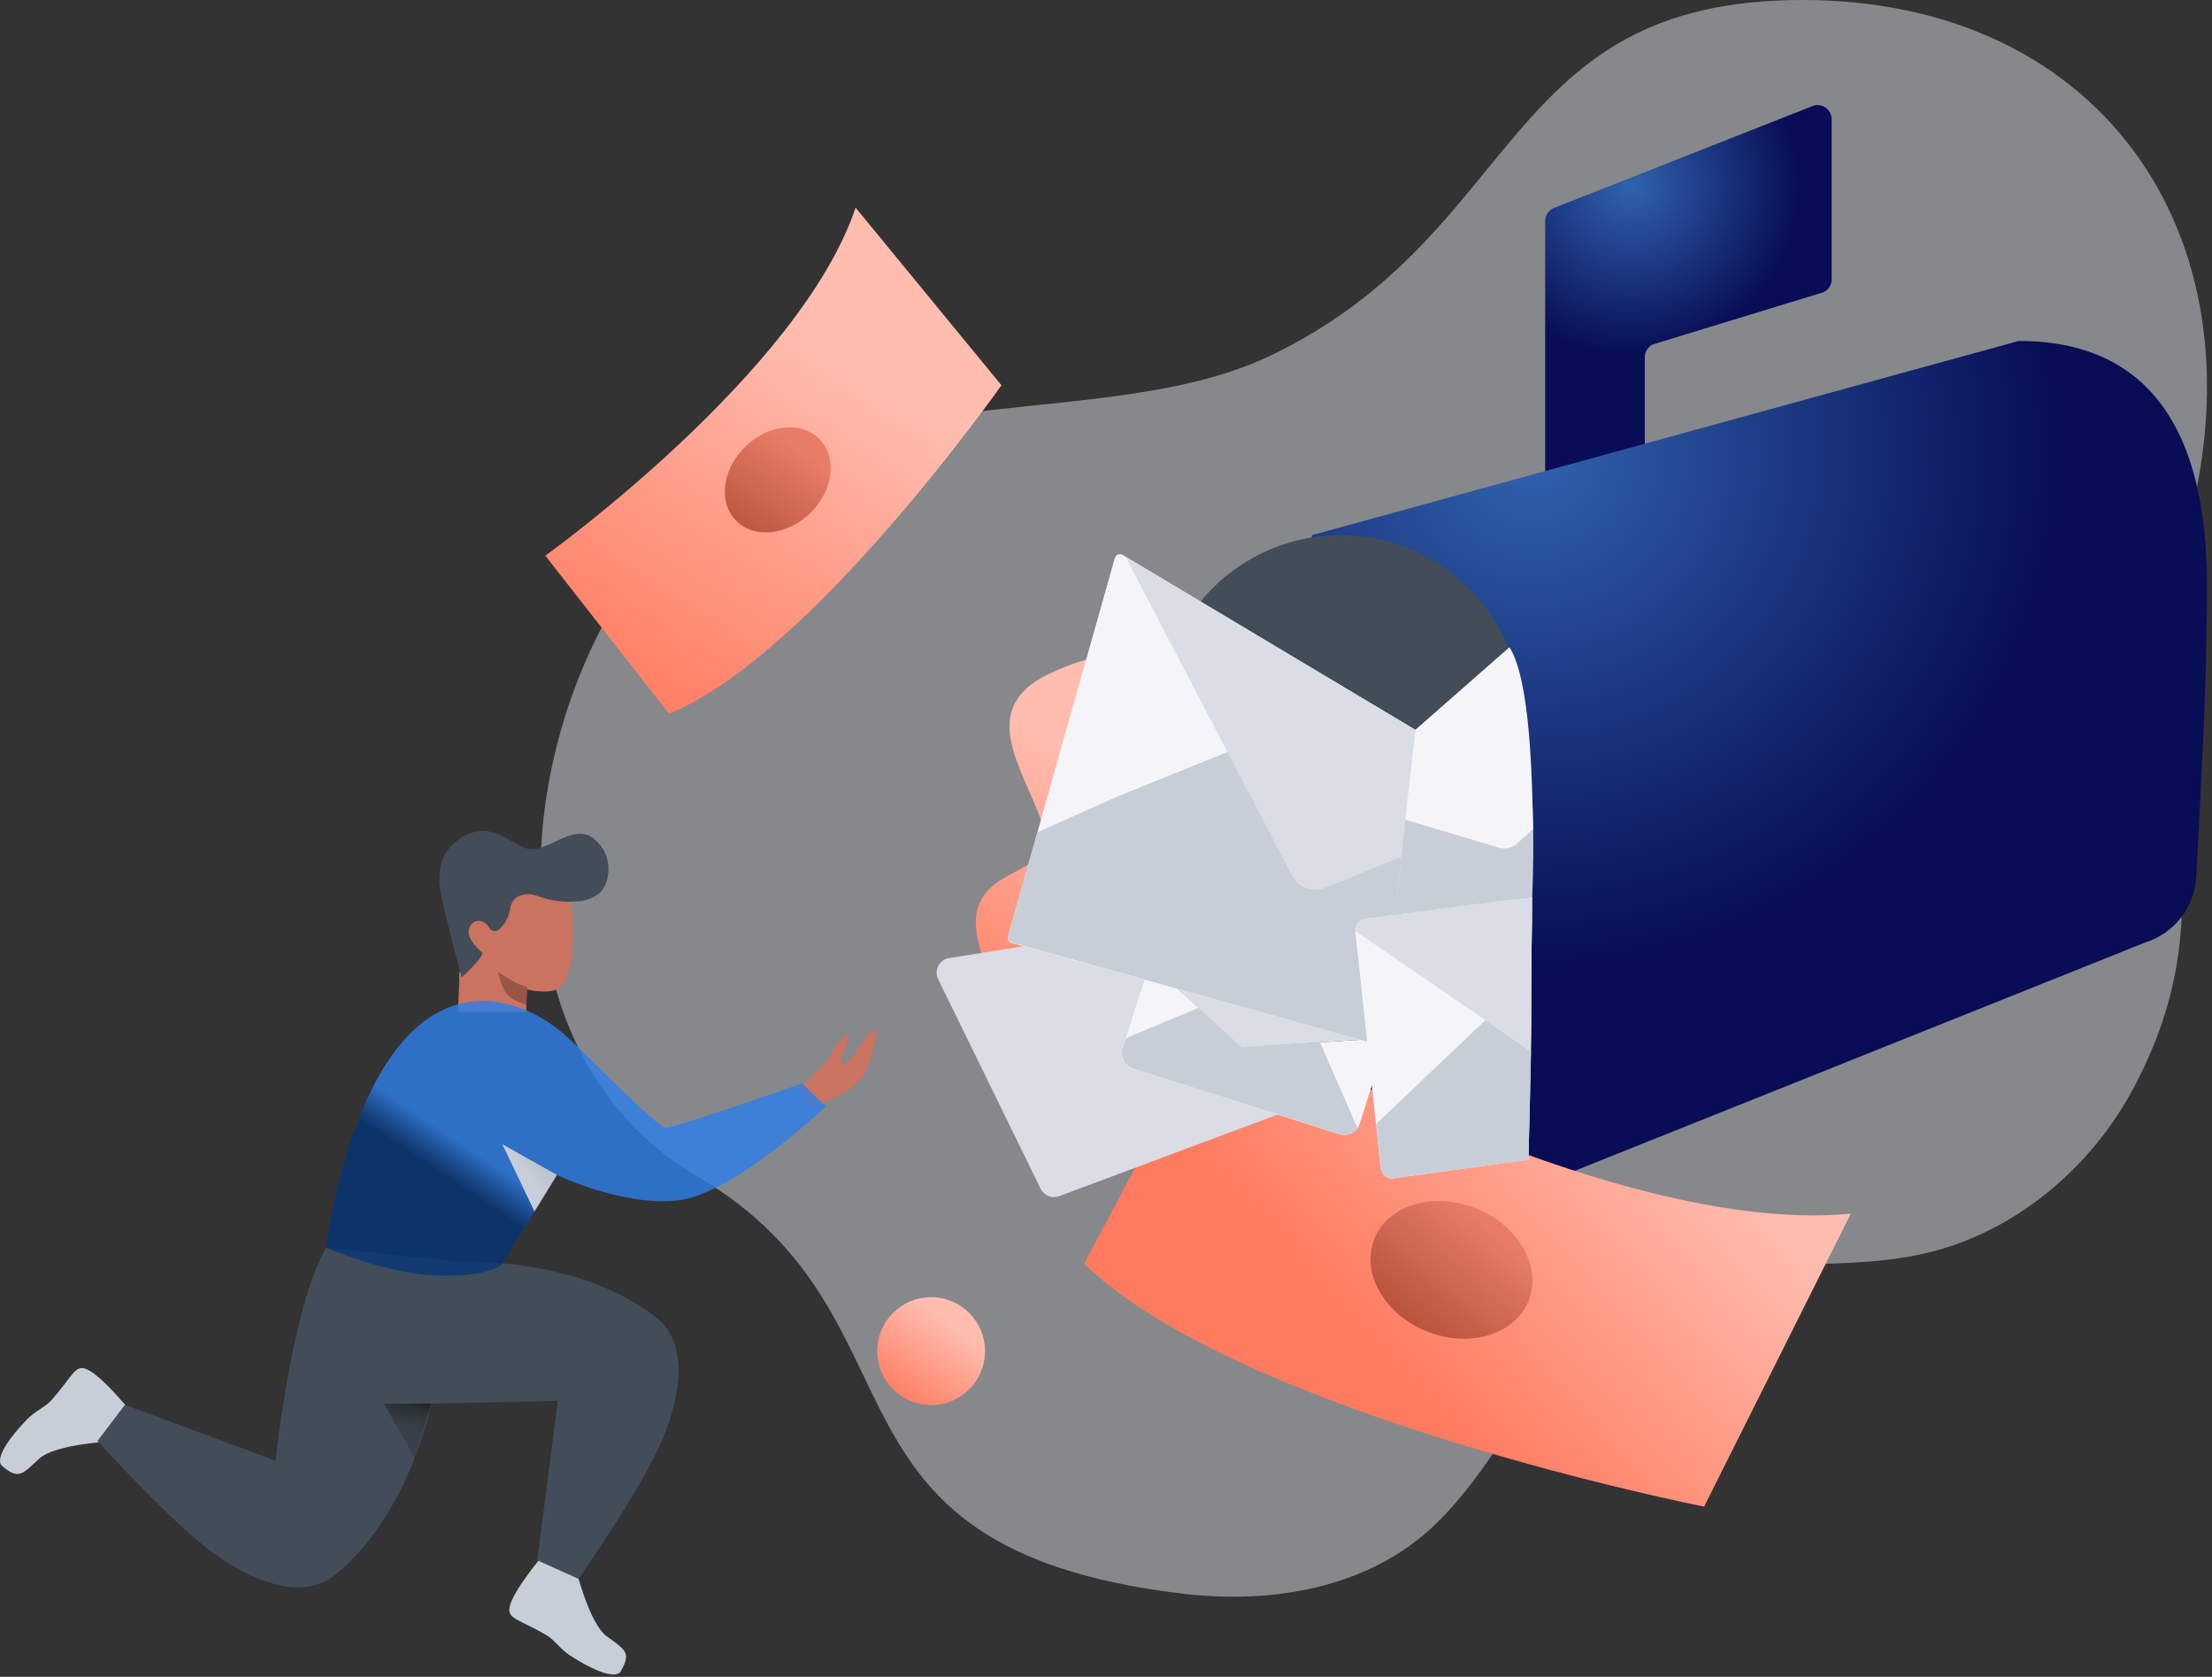 <svg xmlns:xlink="http://www.w3.org/1999/xlink" xmlns="http://www.w3.org/2000/svg" version="1.1" viewBox="0 0 442 335" height="335px" width="442px">
    
    <rect x="0" y="0" width="442" height="335" fill="#333333" stroke="none"/>
    
    <title>b288b96bf3170fad97875dabbd94e671 (1)</title>
    <desc>Created with Sketch.</desc>
    <defs>
        <linearGradient id="linearGradient-1" y2="41.293%" x2="73.848%" y1="115.522%" x1="45.456%">
            <stop offset="0%" stop-color="#FF7A5E"></stop>
            <stop offset="100%" stop-color="#FFBDB0"></stop>
        </linearGradient>
        <radialGradient id="radialGradient-2" gradientTransform="translate(0.299,0.134),scale(1,0.476),rotate(29.69),translate(-0.299,-0.134)" r="58.755%" fy="13.363%" fx="29.914%" cy="13.363%" cx="29.914%">
            <stop offset="0%" stop-color="#3162AE"></stop>
            <stop offset="100%" stop-color="#080D56"></stop>
        </radialGradient>
        <radialGradient id="radialGradient-3" gradientTransform="translate(0.299,0.134),scale(0.879,1),rotate(13.425),translate(-0.299,-0.134)" r="59.695%" fy="13.363%" fx="29.914%" cy="13.363%" cx="29.914%">
            <stop offset="0%" stop-color="#3162AE"></stop>
            <stop offset="100%" stop-color="#080D56"></stop>
        </radialGradient>
        <linearGradient id="linearGradient-4" y2="46.364%" x2="93.503%" y1="77.36%" x1="41.71%">
            <stop offset="0%" stop-color="#FF7A5E"></stop>
            <stop offset="100%" stop-color="#FFBDB0"></stop>
        </linearGradient>
        <linearGradient id="linearGradient-5" y2="43.706%" x2="93.503%" y1="97.363%" x1="41.71%">
            <stop offset="0%" stop-color="#B9543F"></stop>
            <stop offset="100%" stop-color="#E87C67"></stop>
        </linearGradient>
        <linearGradient id="linearGradient-6" y2="41.293%" x2="85.352%" y1="115.522%" x1="43.264%">
            <stop offset="0%" stop-color="#FF7A5E"></stop>
            <stop offset="100%" stop-color="#FFBDB0"></stop>
        </linearGradient>
        <linearGradient id="linearGradient-7" y2="41.423%" x2="93.503%" y1="114.542%" x1="41.71%">
            <stop offset="0%" stop-color="#B9543F"></stop>
            <stop offset="100%" stop-color="#E87C67"></stop>
        </linearGradient>
        <linearGradient id="linearGradient-8" y2="41.293%" x2="93.503%" y1="115.522%" x1="41.71%">
            <stop offset="0%" stop-color="#FF7A5E"></stop>
            <stop offset="100%" stop-color="#FFBDB0"></stop>
        </linearGradient>
        <linearGradient id="linearGradient-9" y2="-68.192%" x2="63.237%" y1="184.119%" x1="14.249%">
            <stop offset="17%" stop-opacity="0.27" stop-color="#26292C"></stop>
            <stop offset="56%" stop-opacity="0.36" stop-color="#25272A"></stop>
            <stop offset="70%" stop-opacity="0.66" stop-color="#202223"></stop>
            <stop offset="78%" stop-color="#1B1B1B"></stop>
        </linearGradient>
        <linearGradient id="linearGradient-10" y2="58.208%" x2="19.546%" y1="51.646%" x1="27.421%">
            <stop offset="0%" stop-opacity="0.822" stop-color="#2E7DE7"></stop>
            <stop offset="100%" stop-opacity="0.737" stop-color="#00357E"></stop>
        </linearGradient>
        <linearGradient id="linearGradient-11" y2="42.693%" x2="43.598%" y1="-138.147%" x1="221.231%">
            <stop offset="27%" stop-color="#8E9BAA"></stop>
            <stop offset="46%" stop-color="#97A3B1"></stop>
            <stop offset="75%" stop-color="#AEB8C4"></stop>
            <stop offset="100%" stop-color="#C7CED7"></stop>
        </linearGradient>
    </defs>
    <g fill-rule="evenodd" fill="none" stroke-width="1" stroke="none" id="Page-1">
        <g fill-rule="nonzero" transform="translate(-50, -34)" id="Artboard">
            <g transform="translate(50, 34)" id="b288b96bf3170fad97875dabbd94e671-(1)">
                <g fill="#DADDE5" transform="translate(108, 0)" opacity="0.5" id="Group">
                    <path id="Path" d="M128.239,318.383 C146.149,320.534 165.282,317.301 178.402,304.919 C193.256,290.901 200.232,268.729 218.149,258.932 C235.67,249.341 257.534,254.931 276.97,250.332 C294.685,246.138 309.861,233.331 318.398,217.249 C340.409,175.772 316.028,150.516 328.462,107.707 C345.637,48.618 312.734,0 252.164,0 C191.593,0 196.705,46.634 145.858,71.046 C108.47,88.999 45.783,70.3 15.872,118.918 C-7.056,156.183 -7.795,212.035 31.33,235.021 C79.432,263.274 51.419,309.167 128.239,318.383 Z"></path>
                </g>
                <path fill="url(#linearGradient-1)" id="Path" d="M215.902,200.183 C215.902,200.183 201.161,207.767 195.848,189.647 C190.535,171.527 211.697,176.614 208.564,165.615 C205.43,154.616 194.231,141.891 209.735,134.561 C225.239,127.232 249.363,126.205 248.227,147.277 C247.092,168.349 234.34,199.011 215.902,200.183 Z"></path>
                <path fill="url(#radialGradient-2)" id="Path" d="M308.754,44.162 L308.754,138.367 C308.754,138.819 308.861,139.264 309.068,139.666 C309.275,140.067 309.575,140.414 309.943,140.676 C310.311,140.938 310.736,141.109 311.184,141.173 C311.631,141.237 312.087,141.194 312.514,141.046 L326.755,136.124 C327.321,135.93 327.81,135.561 328.153,135.072 C328.495,134.582 328.674,133.996 328.663,133.399 L328.663,71.365 C328.662,70.827 328.815,70.301 329.103,69.847 C329.391,69.394 329.802,69.031 330.289,68.803 L364.376,58.377 C364.861,58.148 365.272,57.785 365.56,57.332 C365.848,56.878 366.001,56.352 366.001,55.815 L366.001,23.835 C366.002,23.352 365.878,22.876 365.643,22.454 C365.407,22.032 365.068,21.676 364.656,21.422 C364.245,21.168 363.775,21.024 363.292,21.003 C362.809,20.982 362.328,21.084 361.896,21.301 L310.316,41.628 C309.846,41.864 309.451,42.226 309.175,42.673 C308.899,43.121 308.753,43.636 308.754,44.162 Z"></path>
                <path fill="url(#radialGradient-3)" id="Path" d="M302.214,238.893 L428.599,188.312 C431.442,187.431 433.949,185.702 435.782,183.356 C437.614,181.01 438.686,178.16 438.853,175.188 C439.607,161.246 440.86,136.841 440.86,127.958 C440.86,115.306 445.629,68.113 403.404,68.113 L262.187,106.905 L246.747,238.893 L302.214,238.893 Z"></path>
                <path fill="#434D59" id="Path" d="M304.103,143.09 L304.103,238.893 L231.715,238.893 L231.715,143.09 C231.715,136.208 233.677,129.468 237.372,123.662 C241.067,117.856 246.341,113.223 252.576,110.309 C258.81,107.394 265.747,106.318 272.571,107.206 C279.396,108.095 285.826,110.911 291.106,115.324 C291.924,116.015 292.723,116.741 293.486,117.504 C296.854,120.859 299.526,124.847 301.348,129.237 C303.17,133.628 304.107,138.336 304.103,143.09 Z"></path>
                <path fill="#5EF46B" id="Path" d="M304.103,184.407 L304.103,238.902 L272.314,238.902 C270.498,229.139 279.58,224.043 280.816,213.898 C282.405,201.182 274.694,206.314 267.283,191.191 C264.258,185.024 265.466,180.211 268.027,176.659 C271.778,171.41 273.286,170.302 284.757,170.302 C296.229,170.302 303.985,179.384 303.985,179.384 L304.103,184.407 Z"></path>
                <path fill="url(#linearGradient-4)" id="Path" d="M243.423,202 C243.423,202 320.452,247.158 369.825,242.472 L340.516,301 C340.516,301 247.873,282.699 216.62,252.49 L243.423,202 Z"></path>
                <path fill="url(#linearGradient-5)" id="Path" d="M274.576,247.622 C277.219,240.81 286.283,238.012 294.812,241.364 C303.34,244.715 308.118,252.962 305.475,259.774 C302.832,266.586 293.767,269.393 285.239,266.041 C276.71,262.69 271.933,254.443 274.576,247.622 Z"></path>
                <path fill="url(#linearGradient-6)" id="Path" d="M108.964,111.019 C108.964,111.019 159.89,74.498 170.962,41.483 L200.108,76.969 C200.108,76.969 161.988,131.155 133.678,142.59 L108.964,111.019 Z"></path>
                <path fill="url(#linearGradient-7)" id="Path" d="M147.11,104.044 C143.477,100.411 144.286,93.799 148.863,89.285 C153.441,84.771 160.09,84.062 163.713,87.695 C167.337,91.328 166.538,97.94 161.961,102.454 C157.383,106.969 150.725,107.686 147.11,104.044 Z"></path>
                <path fill="url(#linearGradient-8)" id="Path" d="M186.057,280.701 C192.006,280.701 196.829,275.878 196.829,269.929 C196.829,263.979 192.006,259.157 186.057,259.157 C180.108,259.157 175.285,263.979 175.285,269.929 C175.285,275.878 180.108,280.701 186.057,280.701 Z"></path>
                <path fill="#DADDE5" id="Path" d="M231.1,184.832 L189.656,191.404 C189.2,191.478 188.767,191.656 188.393,191.926 C188.018,192.197 187.712,192.551 187.498,192.96 C187.285,193.37 187.17,193.824 187.164,194.285 C187.157,194.747 187.258,195.204 187.46,195.62 L207.948,237.51 C208.27,238.167 208.825,238.682 209.505,238.953 C210.185,239.225 210.941,239.233 211.628,238.978 L261.571,220.317 L231.1,184.832 Z"></path>
                <path fill="#F5F5F9" id="Path" d="M263.735,208.247 L277.117,207.387 L271.693,224.506 C271.586,224.846 271.424,225.167 271.213,225.454 C270.818,225.991 270.265,226.39 269.631,226.596 C268.998,226.802 268.316,226.805 267.68,226.604 L226.343,213.509 C225.938,213.379 225.563,213.171 225.239,212.895 C224.915,212.619 224.649,212.281 224.457,211.902 C224.264,211.522 224.149,211.108 224.118,210.684 C224.087,210.259 224.141,209.833 224.276,209.43 L224.94,207.427 L229.747,192.581 L229.911,192.729 L239.418,201.37 L248.078,209.248 L263.735,208.247 Z"></path>
                <path fill="#DADDE5" id="Path" d="M277.756,205.384 L277.66,205.676 L277.117,207.387 L263.735,208.247 L248.098,209.264 L239.439,201.385 L229.932,192.744 L229.768,192.597 L229.853,192.31 L230.088,192.268 L237.265,190.95 L275.338,202.84 C275.532,202.902 275.72,202.983 275.897,203.083 L277.498,205.053 L277.756,205.384 Z"></path>
                <path fill="#C7CED7" id="Path" d="M306.161,179.257 L278.665,182.721 L280.806,163.779 L282.83,145.82 L301.999,138.116 C305.279,143.273 306.191,155.72 306.357,165.583 C306.471,173.191 306.161,179.257 306.161,179.257 Z"></path>
                <path fill="#F5F5F9" id="Path" d="M275.81,208.855 L202.182,188.4 C202.045,188.363 201.915,188.299 201.803,188.211 C201.69,188.124 201.596,188.015 201.525,187.89 C201.455,187.766 201.41,187.629 201.394,187.487 C201.377,187.345 201.389,187.202 201.429,187.064 L222.758,111.493 C222.806,111.32 222.898,111.161 223.024,111.032 C223.149,110.903 223.306,110.807 223.478,110.755 C223.65,110.702 223.833,110.693 224.01,110.729 C224.186,110.766 224.351,110.846 224.489,110.962 L224.878,111.201 L282.829,145.819 L280.007,171.182 L275.81,208.855 Z"></path>
                <path fill="#C7CED7" id="Path" d="M275.811,208.856 L202.203,188.313 C201.934,188.226 201.706,188.041 201.565,187.795 C201.424,187.549 201.379,187.26 201.439,186.983 L207.298,166.272 L223.152,159.185 L245.275,150.228 L261.24,159.595 L280.769,164.464 L275.811,208.856 Z"></path>
                <path fill="#DADDE5" id="Path" d="M280.007,171.183 L264.772,177.366 C263.57,177.857 262.228,177.882 261.008,177.436 C259.789,176.99 258.779,176.104 258.178,174.953 L224.879,111.201 L282.83,145.82 L280.007,171.183 Z"></path>
                <path fill="#F5F5F9" id="Path" d="M305.41,231.694 L278.421,235.4 C277.818,235.469 277.213,235.296 276.738,234.919 C276.264,234.542 275.958,233.992 275.889,233.389 L274.956,224.569 L270.813,186.046 C270.758,185.46 270.931,184.874 271.296,184.412 C271.661,183.95 272.19,183.647 272.773,183.565 L291.976,181.037 L306.156,179.246 L306.136,181.154 C306.148,181.455 306.134,181.783 306.136,182.14 L306.125,182.877 L306.123,183.378 L306.127,184.119 L306.046,189.019 L306.036,190.087 L306.039,190.624 L306.03,191.719 L306.021,192.813 C305.966,197.763 305.972,202.682 305.98,204.973 C305.984,205.74 305.948,207.617 305.9,210.026 C305.78,218.008 305.41,231.694 305.41,231.694 Z"></path>
                <path fill="#C7CED7" id="Path" d="M271.264,225.428 C270.869,225.964 270.316,226.363 269.682,226.569 C269.049,226.776 268.366,226.778 267.731,226.577 L226.394,213.482 C225.989,213.353 225.614,213.144 225.29,212.868 C224.966,212.592 224.7,212.254 224.508,211.875 C224.315,211.495 224.2,211.081 224.169,210.657 C224.138,210.233 224.191,209.806 224.326,209.403 L224.991,207.4 L239.459,201.348 L248.118,209.227 L263.755,208.211 L271.264,225.428 Z"></path>
                <path fill="#DADDE5" id="Path" d="M270.854,186.025 C270.799,185.439 270.971,184.854 271.336,184.392 C271.702,183.93 272.231,183.626 272.814,183.545 L291.976,181.037 L306.156,179.246 L306.136,181.154 L306.136,182.14 L306.125,182.877 L306.123,183.378 L306.127,184.119 L306.046,189.019 L306.036,190.087 L306.039,190.624 L306.03,191.719 L306.021,192.813 L305.9,210.026 L270.854,186.025 Z"></path>
                <path fill="#C7CED7" id="Path" d="M305.409,231.694 L278.42,235.4 C277.818,235.469 277.213,235.296 276.738,234.919 C276.263,234.542 275.958,233.992 275.888,233.389 L274.956,224.569 L296.815,203.811 L305.941,210.081 C305.779,218.008 305.409,231.694 305.409,231.694 Z"></path>
                <path fill="#F5F5F9" id="Path" d="M306.327,165.597 L303.243,168.442 C302.737,168.907 302.119,169.233 301.45,169.388 C300.78,169.543 300.082,169.522 299.423,169.327 L280.795,163.758 L282.819,145.799 L301.617,129.308 C305.791,135.808 306.16,155.734 306.327,165.597 Z"></path>
                <path fill="#C97360" id="Path" d="M91.561,202.188 L105.14,202.188 L105.281,197.651 C105.281,197.651 108.831,198.657 111.336,197.651 C113.143,196.914 114.418,193.236 114.495,187.988 C114.566,183.201 114.265,181.368 113.854,179.209 C111.528,179.446 108.632,176.998 106.37,176.127 C103.909,175.178 101.372,179.247 100.994,182.234 C100.923,183.053 100.605,183.832 100.08,184.466 C99.556,185.101 98.851,185.56 98.059,185.783 C97.156,182.753 94.778,182.58 93.26,185.61 C91.741,188.641 95.778,190.429 95.778,190.429 C95.541,191.781 93.388,193.345 92.189,194.107 C92.057,194.194 91.897,194.228 91.741,194.203 C91.863,196.023 91.517,200.233 91.561,202.188 Z"></path>
                <path fill="#975648" id="Path" d="M99.533,194.216 C99.533,194.216 100.103,197.555 101.66,198.952 C102.658,199.81 103.854,200.407 105.14,200.688 L105.281,197.158 C104.199,196.888 103.164,196.456 102.211,195.876 L99.533,194.216 Z"></path>
                <path fill="#434D59" id="Path" d="M88.844,181.919 C89.299,184.156 92.234,195.267 92.234,195.267 C92.234,195.267 96.175,191.781 96.425,190.371 C96.425,190.371 92.856,187.494 93.791,185.335 C94.58,183.515 96.624,183.477 97.822,185.405 C97.914,185.561 98.04,185.695 98.19,185.796 C98.34,185.898 98.51,185.965 98.689,185.992 C98.868,186.02 99.051,186.007 99.225,185.956 C99.398,185.904 99.558,185.815 99.693,185.694 C100.856,184.694 101.63,183.317 101.878,181.804 C102.275,178.683 105.082,178.094 107.645,179.081 C110.088,179.984 112.703,180.326 115.296,180.08 C116.86,180.003 118.37,179.48 119.647,178.575 C121.954,176.652 122.774,171.052 118.84,167.681 C114.45,163.933 108.997,171.039 104.96,169.398 C100.923,167.758 97.309,163.631 91.504,167.822 C85.698,172.013 88.287,179.177 88.844,181.919 Z"></path>
                <path fill="#C97360" id="Path" d="M161.701,221.537 C161.701,221.537 170.819,218.333 172.658,214.578 C174.498,210.823 175.67,205.992 174.581,205.825 C173.491,205.658 169.628,213.22 168.423,212.65 C167.558,212.239 168.423,210.727 168.66,210.131 C169.205,208.6 169.775,206.78 169.487,206.69 C168.98,206.543 167.776,207.812 165.802,210.939 C163.828,214.066 159.529,217.5 159.529,217.5 L161.701,221.537 Z"></path>
                <path fill="#C7CED7" id="Path" d="M124.074,333.829 C124.074,333.829 123.267,336.732 113.943,330.766 C112.168,329.632 110.739,327.613 109.4,326.806 C103.633,323.378 101.262,323.525 101.858,320.93 C102.595,317.726 108.067,311.235 108.067,311.235 L114.956,313.016 C114.956,313.016 117.64,324.198 121.19,326.863 C124.74,329.529 126.272,329.984 124.074,333.829 Z"></path>
                <path fill="#C7CED7" id="Path" d="M0.46,292.895 C0.46,292.895 -2.232,291.55 5.413,283.546 C6.867,282.021 9.117,281.028 10.174,279.842 C14.659,274.812 14.954,272.486 17.389,273.576 C20.394,274.915 25.719,281.528 25.719,281.528 L22.644,287.936 C22.644,287.936 11.154,288.423 7.861,291.396 C4.567,294.369 3.811,295.798 0.46,292.895 Z"></path>
                <path fill="#434D59" id="Path" d="M19.478,287.884 C19.478,287.884 34.934,304.942 43.142,310.639 C48.608,314.439 54.612,317.29 59.969,317.117 C62.691,317.073 65.312,316.083 67.383,314.317 C80.456,303.25 85.082,285.347 86.191,280.419 L111.463,279.855 L107.356,311.715 L115.622,315.432 C115.622,315.432 128.771,296.535 132.5,287.269 C136.23,278.003 137.627,268.001 130.648,262.81 C114.629,250.84 92.086,252.128 92.086,252.128 L65.173,249.251 C58.297,260.978 55.074,291.819 55.074,291.819 L24.957,280.663 L19.478,287.884 Z"></path>
                <polygon points="86.184 280.419 76.72 280.419 82.878 291.281" style="mix-blend-mode: multiply;" fill="url(#linearGradient-9)" id="Path"></polygon>
                <path fill="url(#linearGradient-10)" id="Path" d="M111.29,234.731 L100.275,252.641 C100.275,252.641 97.404,255.281 87.062,254.833 C76.72,254.384 65.173,249.251 65.173,249.251 C65.173,249.251 70.94,200.052 96.475,199.962 C98.558,199.962 105.946,200.378 113.43,207.248 C118.134,211.566 131.296,225.311 133.141,225.311 C134.986,225.311 160.291,216.468 160.291,216.468 L165.027,221.044 C165.027,221.044 146.636,238.524 135.518,239.806 C124.401,241.088 111.29,234.731 111.29,234.731 Z"></path>
                <polygon points="111.29 234.731 100.384 228.611 106.805 242.03" style="mix-blend-mode: multiply;" fill="url(#linearGradient-11)" id="Path"></polygon>
            </g>
        </g>
    </g>
</svg>